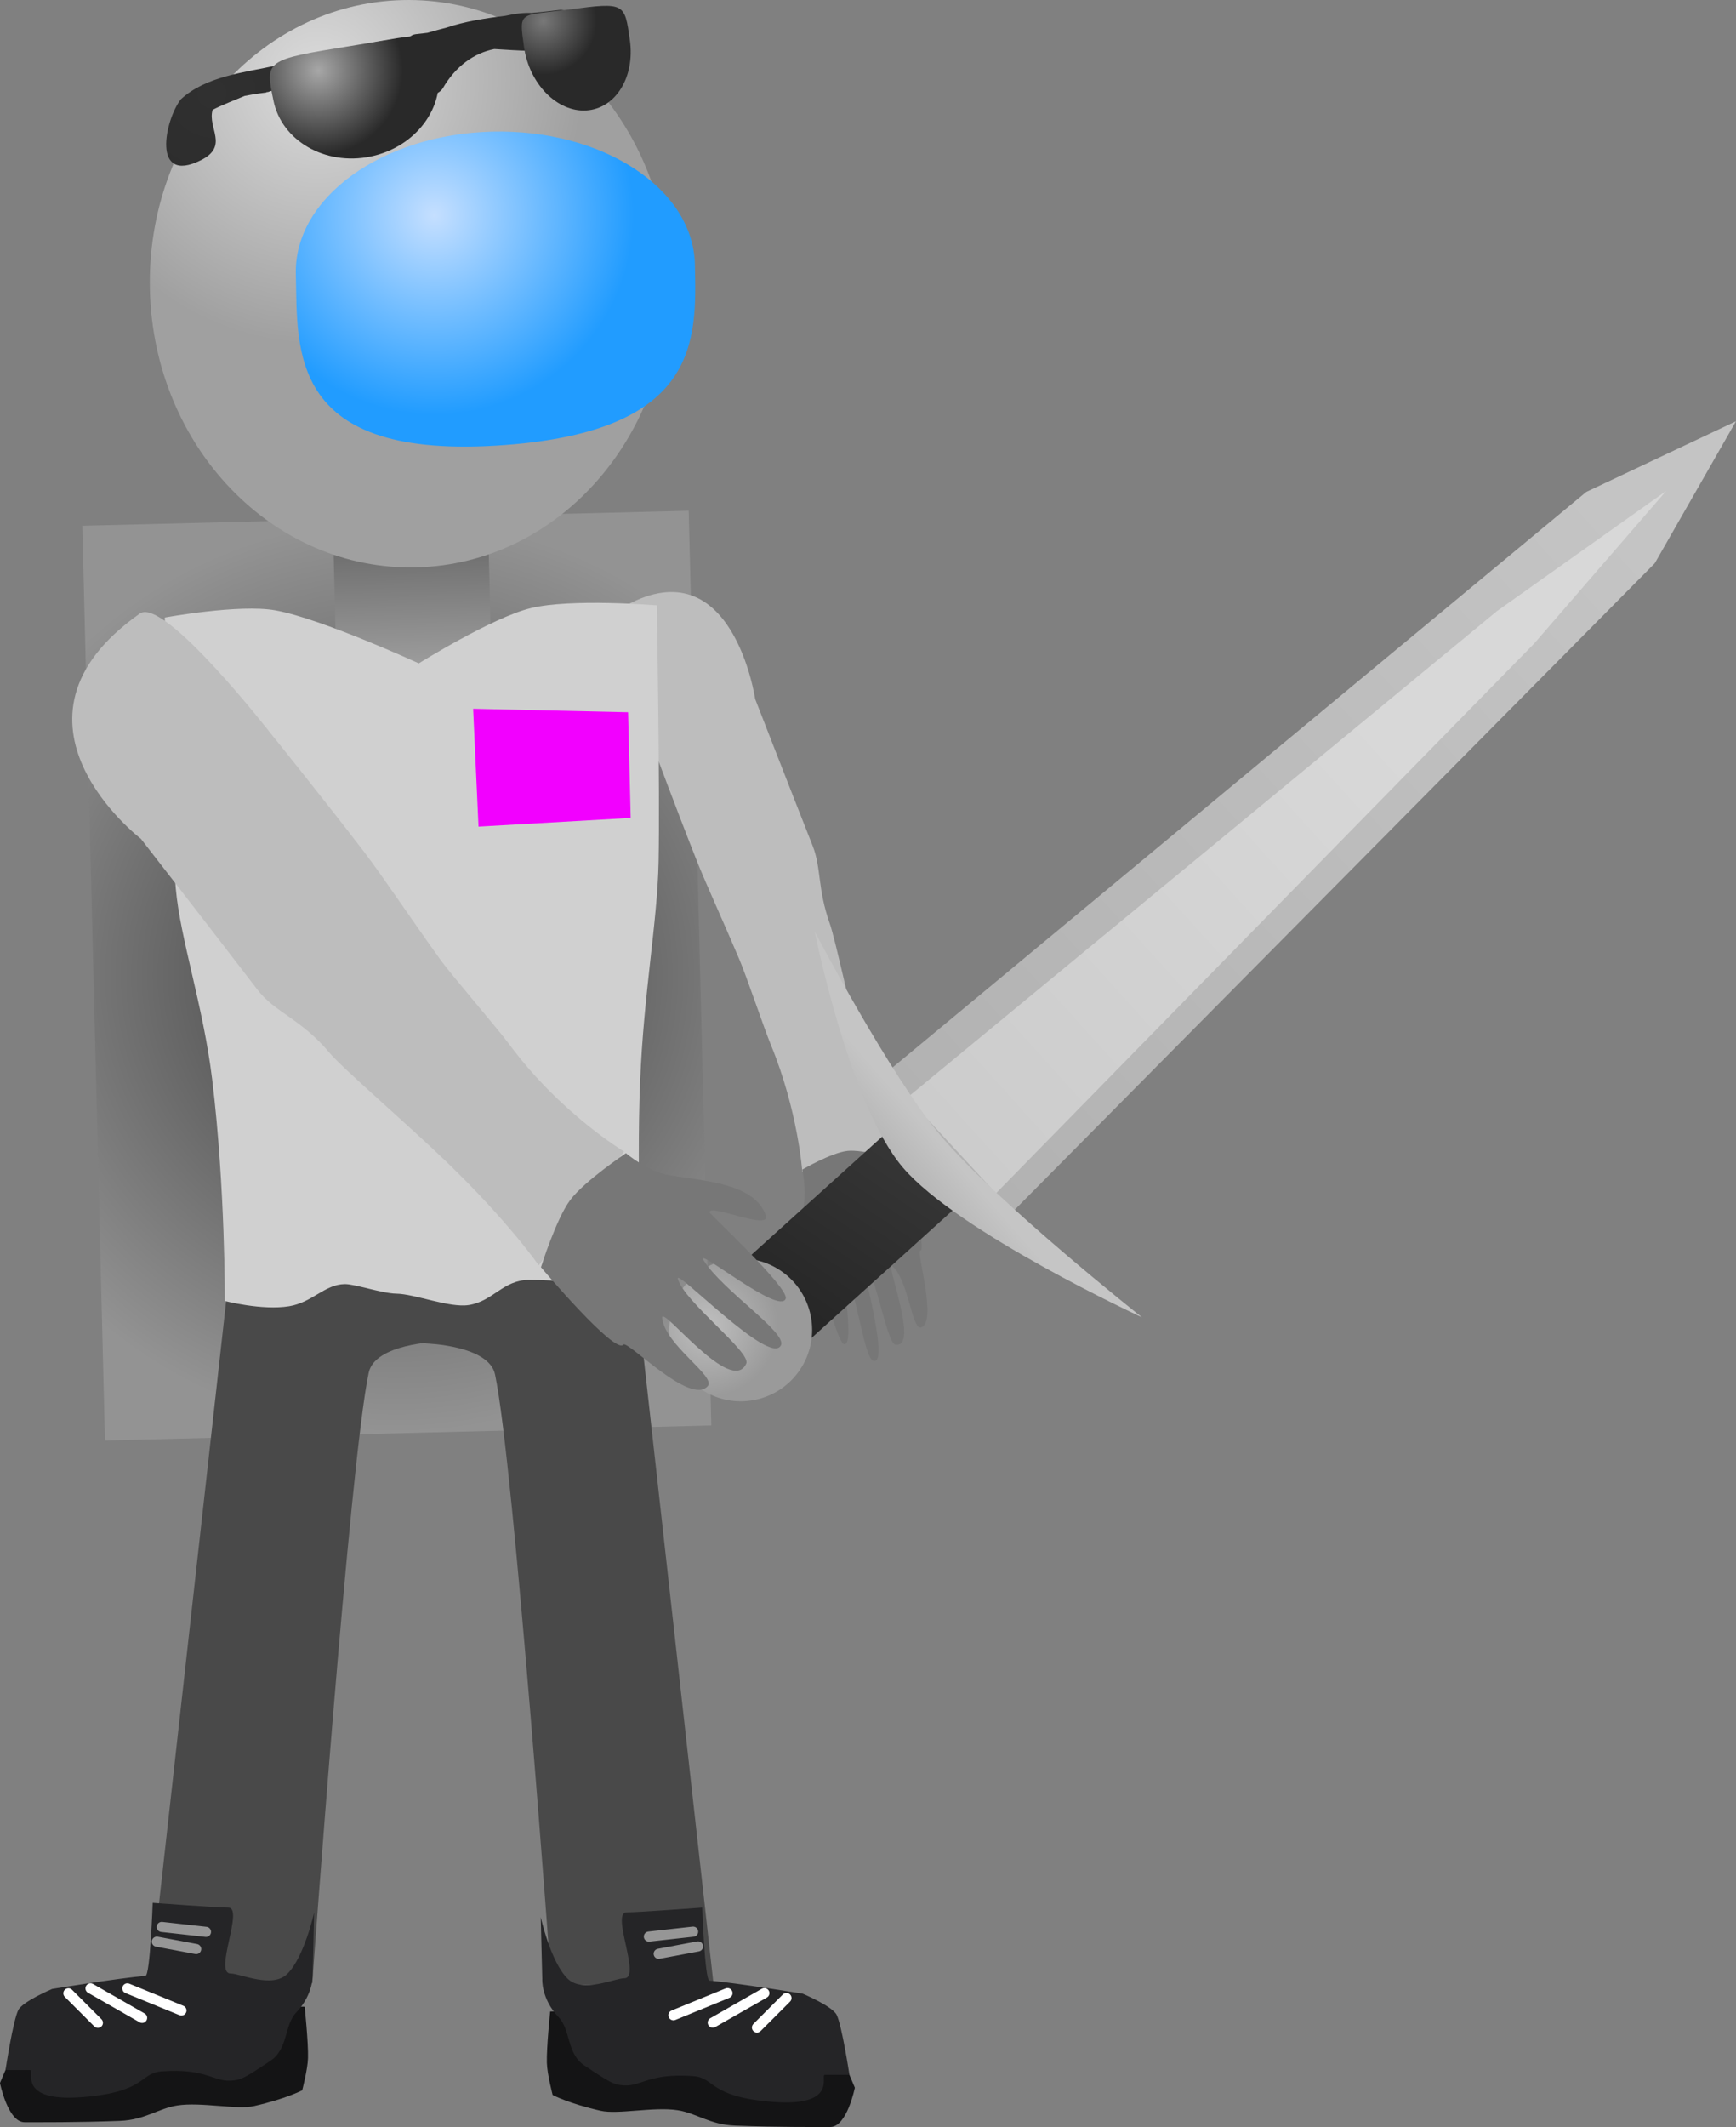 <svg version="1.1" xmlns="http://www.w3.org/2000/svg" xmlns:xlink="http://www.w3.org/1999/xlink" width="85.676" height="104.937" viewBox="0,0,85.676,104.937"><rect x="0" y="0" width="85.676" height="104.937" fill="#808080" stroke="none"/><defs><radialGradient cx="238.3" cy="177.522" r="22.572" gradientUnits="userSpaceOnUse" id="color-1"><stop offset="0" stop-color="#3c3c3c"/><stop offset="1" stop-color="#939393"/></radialGradient><linearGradient x1="238.986" y1="155.812" x2="239.155" y2="162.661" gradientUnits="userSpaceOnUse" id="color-2"><stop offset="0" stop-color="#696969"/><stop offset="1" stop-color="#a0a0a0"/></linearGradient><radialGradient cx="234.39" cy="133.267" r="13.118" gradientUnits="userSpaceOnUse" id="color-3"><stop offset="0" stop-color="#dcdcdc"/><stop offset="1" stop-color="#a0a0a0"/></radialGradient><radialGradient cx="240.146" cy="140.011" r="9.854" gradientUnits="userSpaceOnUse" id="color-4"><stop offset="0" stop-color="#c5dfff"/><stop offset="1" stop-color="#219cff"/></radialGradient><radialGradient cx="229.174" cy="134.01" r="10.071" gradientUnits="userSpaceOnUse" id="color-5"><stop offset="0" stop-color="#303030"/><stop offset="1" stop-color="#292929"/></radialGradient><radialGradient cx="245.519" cy="130.425" r="2.651" gradientUnits="userSpaceOnUse" id="color-6"><stop offset="0" stop-color="#787878"/><stop offset="1" stop-color="#292929"/></radialGradient><radialGradient cx="234.423" cy="132.865" r="4.173" gradientUnits="userSpaceOnUse" id="color-7"><stop offset="0" stop-color="#a7a7a7"/><stop offset="1" stop-color="#292929"/></radialGradient><linearGradient x1="257.048" y1="195.515" x2="263.711" y2="185.583" gradientUnits="userSpaceOnUse" id="color-8"><stop offset="0" stop-color="#242424"/><stop offset="1" stop-color="#373737"/></linearGradient><radialGradient cx="253.598" cy="194.786" r="3.523" gradientUnits="userSpaceOnUse" id="color-9"><stop offset="0" stop-color="#bfbfbf"/><stop offset="1" stop-color="#9a9a9a"/></radialGradient><linearGradient x1="265.365" y1="185.937" x2="299.087" y2="155.484" gradientUnits="userSpaceOnUse" id="color-10"><stop offset="0" stop-color="#b2b2b2"/><stop offset="1" stop-color="#c4c4c4"/></linearGradient><linearGradient x1="265.828" y1="186.002" x2="287.9" y2="166.071" gradientUnits="userSpaceOnUse" id="color-11"><stop offset="0" stop-color="#cccccc"/><stop offset="1" stop-color="#d8d8d8"/></linearGradient><linearGradient x1="263.225" y1="187.329" x2="265.065" y2="185.725" gradientUnits="userSpaceOnUse" id="color-12"><stop offset="0" stop-color="#b5b5b5"/><stop offset="1" stop-color="#c5c5c5"/></linearGradient></defs><g transform="translate(-218.715,-129.39)"><g data-paper-data="{&quot;isPaintingLayer&quot;:true}" fill-rule="nonzero" stroke-linejoin="miter" stroke-miterlimit="10" stroke-dasharray="" stroke-dashoffset="0" style="mix-blend-mode: normal"><path d="M223.896,200.458l-1.118,-45.129l29.926,-0.742l1.118,45.129z" fill="url(#color-1)" stroke="#ed6b00" stroke-width="0" stroke-linecap="butt"/><g><path d="M226.123,227.236l3.759,-33.71c0,0 6.755,-2.183 9.822,-2.183c3.629,0 0.606,4.244 0.606,4.244c0,0 -3.092,0.088 -3.398,1.524c-0.936,4.391 -2.786,30.125 -2.786,30.125z" fill="#494949" stroke="#000000" stroke-width="0" stroke-linecap="butt"/><path d="M218.715,232.152c0,0 0.611,-1.465 0.873,-1.989c0.214,-0.427 1.673,-1.043 1.673,-1.043c0,0 2.871,-0.528 4.241,-0.647c2.315,-0.2 8.249,-0.081 8.249,-0.081c0,0 0.187,1.782 0.164,2.537c-0.016,0.56 -0.286,1.586 -0.286,1.586c0,0 -0.81,0.425 -2.375,0.778c-0.849,0.192 -2.613,-0.209 -3.788,-0.029c-0.933,0.143 -1.583,0.712 -2.836,0.761c-2.06,0.081 -4.112,0.067 -4.704,0.067c-0.827,0 -1.213,-1.94 -1.213,-1.94z" data-paper-data="{&quot;index&quot;:null}" fill="#141415" stroke="#000000" stroke-width="0" stroke-linecap="butt"/><path d="M218.986,231.517c0,0 0.369,-2.435 0.631,-2.959c0.214,-0.427 1.673,-1.043 1.673,-1.043c0,0 3.235,-0.528 4.604,-0.647c0.233,-0.02 0.356,-3.6 0.356,-3.6c0,0 3.287,0.244 3.723,0.234c0.81,-0.018 -0.726,3.25 0.121,3.25c0.484,0 2.05,0.756 2.801,0.019c0.839,-0.824 1.325,-3.031 1.325,-3.031l-0.076,3.048c0,0 0.068,0.968 -0.808,1.886c-0.6,0.628 -0.391,1.791 -1.265,2.379c-1.272,0.856 -1.436,0.917 -1.785,0.97c-1,0.153 -1.278,-0.611 -3.587,-0.442c-1.104,0.081 -0.745,1.015 -3.881,1.269c-3.321,0.269 -2.37,-1.333 -2.618,-1.333c-0.827,0 -1.213,0 -1.213,0z" data-paper-data="{&quot;index&quot;:null}" fill="#252527" stroke="#000000" stroke-width="0" stroke-linecap="butt"/><path d="M225.001,227.487l2.668,1.091" data-paper-data="{&quot;index&quot;:null}" fill="none" stroke="#ffffff" stroke-width="0.5" stroke-linecap="round"/><path d="M225.728,228.942l-2.546,-1.455" data-paper-data="{&quot;index&quot;:null}" fill="none" stroke="#ffffff" stroke-width="0.5" stroke-linecap="round"/><path d="M223.546,229.185l-1.455,-1.455" data-paper-data="{&quot;index&quot;:null}" fill="none" stroke="#ffffff" stroke-width="0.5" stroke-linecap="round"/><path d="M226.698,224.456l2.183,0.243" data-paper-data="{&quot;index&quot;:null}" fill="none" stroke="#969696" stroke-width="0.5" stroke-linecap="round"/><path d="M228.396,225.547l-1.94,-0.364" data-paper-data="{&quot;index&quot;:null}" fill="none" stroke="#969696" stroke-width="0.5" stroke-linecap="round"/></g><g><path d="M245.931,227.32c0,0 -1.85,-25.734 -2.786,-30.125c-0.306,-1.436 -3.398,-1.524 -3.398,-1.524c0,0 -3.022,-4.244 0.606,-4.244c3.067,0 9.822,2.183 9.822,2.183l3.759,33.71z" data-paper-data="{&quot;index&quot;:null}" fill="#494949" stroke="#000000" stroke-width="0" stroke-linecap="butt"/><path d="M259.693,234.326c-0.593,0 -2.644,0.014 -4.704,-0.067c-1.253,-0.049 -1.902,-0.618 -2.836,-0.761c-1.175,-0.18 -2.939,0.22 -3.788,0.029c-1.565,-0.353 -2.375,-0.778 -2.375,-0.778c0,0 -0.269,-1.025 -0.286,-1.586c-0.022,-0.755 0.164,-2.537 0.164,-2.537c0,0 5.934,-0.12 8.249,0.081c1.37,0.119 4.241,0.647 4.241,0.647c0,0 1.46,0.616 1.673,1.043c0.262,0.523 0.873,1.989 0.873,1.989c0,0 -0.386,1.94 -1.213,1.94z" data-paper-data="{&quot;index&quot;:null}" fill="#141415" stroke="#000000" stroke-width="0" stroke-linecap="butt"/><path d="M259.422,231.751c-0.248,0 0.702,1.602 -2.618,1.333c-3.136,-0.254 -2.776,-1.188 -3.881,-1.269c-2.309,-0.169 -2.588,0.595 -3.587,0.442c-0.348,-0.053 -0.513,-0.115 -1.785,-0.97c-0.875,-0.589 -0.666,-1.751 -1.265,-2.379c-0.876,-0.917 -0.808,-1.886 -0.808,-1.886l-0.076,-3.048c0,0 0.486,2.207 1.325,3.031c0.751,0.738 2.317,-0.019 2.801,-0.019c0.847,-0 -0.689,-3.268 0.121,-3.25c0.435,0.01 3.723,-0.234 3.723,-0.234c0,0 0.123,3.58 0.356,3.6c1.37,0.119 4.604,0.647 4.604,0.647c0,0 1.46,0.616 1.673,1.043c0.262,0.523 0.631,2.959 0.631,2.959c0,0 -0.386,0 -1.213,0z" data-paper-data="{&quot;index&quot;:null}" fill="#252527" stroke="#000000" stroke-width="0" stroke-linecap="butt"/><path d="M254.619,227.721l-2.668,1.091" fill="none" stroke="#ffffff" stroke-width="0.5" stroke-linecap="round"/><path d="M256.438,227.721l-2.546,1.455" fill="none" stroke="#ffffff" stroke-width="0.5" stroke-linecap="round"/><path d="M256.074,229.418l1.455,-1.455" fill="none" stroke="#ffffff" stroke-width="0.5" stroke-linecap="round"/><path d="M252.922,224.689l-2.183,0.243" fill="none" stroke="#969696" stroke-width="0.5" stroke-linecap="round"/><path d="M253.164,225.417l-1.94,0.364" fill="none" stroke="#969696" stroke-width="0.5" stroke-linecap="round"/></g><g stroke="#000000" stroke-width="0" stroke-linecap="butt"><path d="M258.311,187.201c0,0 -0.212,-3.014 -1.55,-6.259c-0.322,-0.78 -1.207,-3.393 -1.545,-4.192c-0.799,-1.89 -1.653,-3.736 -2.117,-4.906c-0.998,-2.517 -2.193,-5.733 -2.193,-5.733c0,0 -2.197,-6.356 -1.295,-6.85c5.273,-2.891 6.373,4.614 6.373,4.614c0,0 1.777,4.566 2.837,7.242c0.432,1.089 0.236,2.118 0.843,3.83c0.272,0.767 1.009,4.21 1.55,6.291c0.9,3.466 1.786,5.469 1.786,5.469z" data-paper-data="{&quot;index&quot;:null}" fill="#bdbdbd"/><path d="M264.13,191.089c-0.207,0.026 0.88,3.618 0.018,3.793c-0.424,0.086 -0.615,-2.36 -1.392,-3.027c-0.411,-0.353 1.366,4.071 0.147,3.874c-0.418,-0.068 -0.96,-3.467 -1.556,-4.166c-0.319,-0.374 1.305,5.057 0.499,4.971c-0.478,-0.051 -0.802,-3.19 -1.438,-4.482c-0.31,-0.629 0.564,3.833 -0.046,3.649c-0.373,-0.113 -1.44,-4.426 -1.488,-4.466c-0.27,-0.224 -0.328,2.561 -0.739,1.994c-0.758,-1.046 -0.196,-2.65 0.195,-4.123c0.228,-0.861 -0.02,-2.015 -0.02,-2.015c0,0 1.445,-0.839 2.236,-0.922c0.771,-0.081 2.452,0.428 2.452,0.428c0,0 1.569,4.436 1.131,4.492z" data-paper-data="{&quot;index&quot;:null}" fill="#777777"/></g><g stroke-linecap="butt"><path d="M235.329,162.756l-0.17,-6.849l7.654,-0.19l0.17,6.849z" fill="url(#color-2)" stroke="#000000" stroke-width="0"/><path d="M251.736,143.07c0.192,7.729 -5.389,14.136 -12.465,14.311c-7.076,0.175 -12.967,-5.948 -13.158,-13.676c-0.192,-7.729 5.389,-14.136 12.465,-14.311c7.076,-0.175 12.967,5.948 13.158,13.676z" fill="url(#color-3)" stroke="none" stroke-width="0"/><path d="M253.008,142.419c0.093,3.744 0.242,8.21 -9.377,8.927c-10.746,0.8 -10.223,-4.695 -10.316,-8.438c-0.093,-3.744 4.241,-6.888 9.679,-7.023c5.438,-0.135 9.922,2.791 10.015,6.535z" data-paper-data="{&quot;index&quot;:null}" fill="url(#color-4)" stroke="#ed6b00" stroke-width="0"/><path d="M231.864,133.953c-0.169,0.02 -0.605,0.077 -1.075,0.17c-0.517,0.22 -1.12,0.446 -1.581,0.687c-0.267,0.9 0.832,1.787 -0.593,2.491c-2.429,1.2 -1.767,-1.996 -0.973,-3.014c1.243,-1.138 3.112,-1.317 4.716,-1.666c2.209,-0.481 4.356,-1.192 6.548,-1.38c0.08,-0.088 0.192,-0.149 0.32,-0.164l0.585,-0.067c0.293,-0.085 0.612,-0.174 0.947,-0.259c0.869,-0.296 1.92,-0.464 2.9,-0.581c0.479,-0.107 0.93,-0.162 1.304,-0.138c0.273,-0.027 0.527,-0.052 0.754,-0.079l0.616,-0.071c0.281,-0.032 0.534,0.169 0.567,0.45c0.029,0.25 -0.128,0.478 -0.36,0.548l-0.327,0.106c0.148,0.118 0.283,0.254 0.403,0.41l0.231,-0.125l0.312,0.578c0.033,0.058 0.055,0.124 0.064,0.195c0.032,0.281 -0.169,0.534 -0.45,0.567c-0.085,0.01 -0.168,-0.002 -0.243,-0.031l-0.512,-0.186l0.005,-0.015l-0.048,-0.003c-0.368,-0.215 -0.74,-0.374 -1.111,-0.479c-0.56,-0.006 -1.15,-0.053 -1.751,-0.087c-1.01,0.2 -1.913,0.85 -2.543,1.935c0,0 -0.258,0.442 -0.7,0.184c-0.442,-0.258 -0.184,-0.7 -0.184,-0.7c0.055,-0.094 0.112,-0.186 0.171,-0.275l-0.282,0.098c-0.038,0.014 -0.078,0.024 -0.119,0.028c-0.281,0.032 -0.534,-0.169 -0.567,-0.45c-0.016,-0.142 0.027,-0.277 0.11,-0.38c-0.245,0.007 -0.476,0.026 -0.672,0.079c-1.366,0.373 -3.475,0.538 -5.46,0.893c0.017,0.241 -0.137,0.458 -0.362,0.526l-0.593,0.191l-0.006,-0.019l-0.007,0.002z" fill="url(#color-5)" stroke="none" stroke-width="0.5"/><path d="M246.861,129.85c2.701,-0.351 2.679,-0.31 2.939,1.514c0.26,1.824 -0.698,3.38 -2.141,3.475c-1.443,0.095 -2.823,-1.307 -3.083,-3.131c-0.26,-1.824 -0.248,-1.529 2.285,-1.858z" data-paper-data="{&quot;index&quot;:null}" fill="url(#color-6)" stroke="#000000" stroke-width="0"/><path d="M240.31,132.694c0.407,1.982 -1.077,3.961 -3.313,4.42c-2.237,0.459 -4.38,-0.776 -4.786,-2.757c-0.407,-1.982 -0.459,-2.016 3.805,-2.697c3.999,-0.638 3.888,-0.948 4.294,1.034z" fill="url(#color-7)" stroke="#000000" stroke-width="0"/></g><path d="M229.81,193.574c0,0 0.029,-5.562 -0.624,-10.932c-0.444,-3.649 -1.577,-6.922 -1.795,-9.412c-0.41,-4.673 -0.542,-13.373 -0.542,-13.373c0,0 3.676,-0.676 5.462,-0.354c2.274,0.41 7.073,2.614 7.073,2.614c0,0 3.622,-2.261 5.525,-2.725c2.007,-0.489 6.222,-0.137 6.222,-0.137c0,0 0.159,9.216 0.087,12.658c-0.064,3.045 -0.732,6.388 -0.914,10.899c-0.188,4.649 0.11,10.422 0.11,10.422c0,0 -2.775,-0.701 -5.591,-0.699c-1.279,0.001 -1.766,1.05 -2.969,1.239c-0.962,0.151 -2.651,-0.547 -3.576,-0.561c-0.7,-0.01 -2.056,-0.48 -2.55,-0.472c-0.998,0.016 -1.594,0.905 -2.747,1.093c-1.34,0.218 -3.172,-0.261 -3.172,-0.261z" fill="#d0d0d0" stroke="#292e32" stroke-width="0" stroke-linecap="butt"/><path d="M242.331,170.172l-0.265,-5.816l7.646,0.174l0.129,5.213z" fill="#f200ff" stroke="none" stroke-width="0" stroke-linecap="butt"/><g stroke="none" stroke-width="0" stroke-linecap="butt"><path d="M257.96,196.127l-3.374,-3.733l8.214,-7.423l3.374,3.733z" fill="url(#color-8)"/><path d="M257.235,192.075c1.616,1.084 2.047,3.272 0.963,4.888c-1.084,1.616 -3.272,2.047 -4.888,0.963c-1.616,-1.084 -2.047,-3.272 -0.963,-4.888c1.084,-1.616 3.272,-2.047 4.888,-0.963z" fill="url(#color-9)"/><path d="M268.482,189.388l-6.234,-6.904l34.753,-28.825l7.389,-3.487l-4.008,7.008z" fill="url(#color-10)"/><path d="M267.869,188.262l-4.371,-4.728l29.094,-23.993l8.348,-5.925l-6.506,7.52z" fill="url(#color-11)"/><path d="M258.928,175.351c0,0 3.696,7.102 6.25,10.113c2.805,3.305 9.897,8.918 9.897,8.918c0,0 -9.089,-4.196 -11.809,-7.402c-2.661,-3.136 -4.339,-11.629 -4.339,-11.629z" fill="url(#color-12)"/></g><g stroke="#000000" stroke-width="0" stroke-linecap="butt"><path d="M245.305,191.818c0,0 -1.511,-2.185 -4.62,-5.172c-1.867,-1.794 -5.079,-4.563 -5.71,-5.317c-1.408,-1.68 -2.694,-1.986 -3.554,-3.111c-2.115,-2.765 -5.75,-7.442 -5.75,-7.442c0,0 -7.593,-5.808 -0.056,-11.116c1.203,-0.847 6.485,5.945 6.485,5.945c0,0 2.603,3.224 4.593,5.825c0.925,1.209 2.288,3.271 3.743,5.286c0.614,0.852 2.797,3.364 3.404,4.185c2.524,3.417 5.674,5.3 5.674,5.3z" fill="#bdbdbd"/><path d="M249.479,195.727c-0.402,0.521 -4.066,-3.817 -4.066,-3.817c0,0 0.748,-2.384 1.438,-3.309c0.708,-0.95 2.757,-2.318 2.757,-2.318c0,0 1.078,0.927 2.204,1.099c1.927,0.294 4.132,0.444 4.693,1.954c0.305,0.819 -2.809,-0.593 -2.772,-0.134c0.007,0.082 3.927,3.722 3.76,4.252c-0.272,0.865 -4.507,-2.613 -4.055,-1.889c0.928,1.487 4.133,3.568 3.817,4.197c-0.532,1.059 -5.25,-3.879 -5.086,-3.278c0.305,1.122 3.628,3.615 3.377,4.177c-0.732,1.636 -4.221,-2.956 -4.153,-2.251c0.13,1.332 2.676,2.876 2.251,3.363c-0.865,0.99 -3.975,-2.291 -4.165,-2.045z" data-paper-data="{&quot;index&quot;:null}" fill="#777777"/></g></g></g></svg>